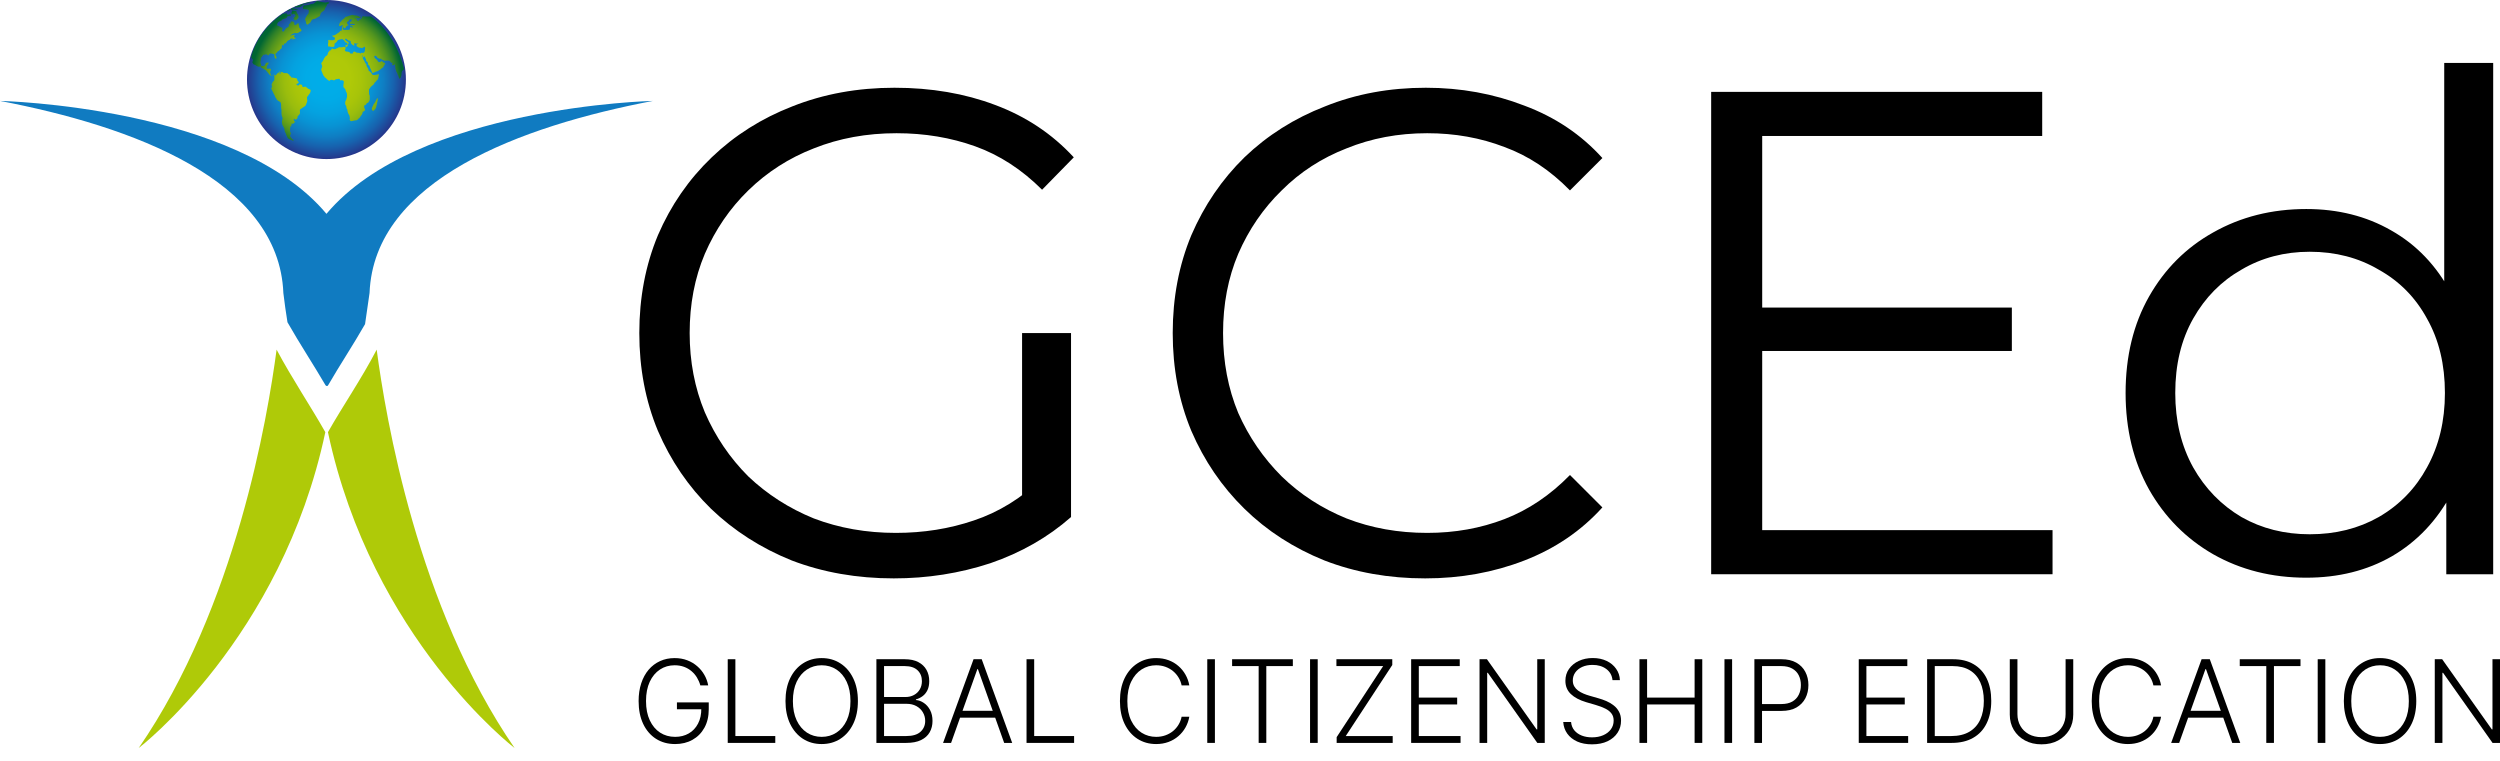 <svg width="184" height="56" viewBox="0 0 184 56" fill="none" xmlns="http://www.w3.org/2000/svg">
<g clip-path="url(#clip0_8147_20012)">
<path d="M24.027 11.707C27.257 11.707 29.875 9.086 29.875 5.854C29.875 2.621 27.257 0 24.027 0C20.797 0 18.179 2.621 18.179 5.854C18.179 9.086 20.797 11.707 24.027 11.707Z" fill="url(#paint0_radial_8147_20012)"/>
<path d="M27.724 7.289C27.696 7.317 27.668 7.427 27.641 7.455C27.613 7.483 27.668 7.455 27.586 7.565C27.503 7.648 27.503 7.676 27.475 7.731C27.448 7.786 27.448 7.814 27.42 7.842C27.392 7.869 27.392 7.897 27.392 7.924C27.392 7.952 27.365 7.924 27.365 8.007C27.365 8.09 27.42 8.145 27.42 8.145C27.42 8.145 27.53 8.173 27.558 8.09C27.586 8.007 27.613 8.09 27.668 7.924C27.724 7.731 27.724 7.759 27.724 7.704C27.751 7.676 27.751 7.648 27.751 7.565C27.779 7.51 27.779 7.51 27.779 7.455C27.779 7.4 27.806 7.4 27.806 7.317C27.779 7.262 27.834 7.124 27.724 7.289Z" fill="url(#paint1_radial_8147_20012)"/>
<path d="M21.627 1.022C21.654 1.022 21.737 1.104 21.737 1.104C21.737 1.132 21.737 1.132 21.737 1.187C21.737 1.215 21.544 1.325 21.627 1.408C21.709 1.491 21.709 1.491 21.709 1.491C21.709 1.491 21.82 1.491 21.848 1.436C21.903 1.381 21.848 1.463 21.903 1.381C21.958 1.325 21.93 1.353 21.958 1.325C21.985 1.27 21.985 1.243 21.958 1.16C21.93 1.104 21.93 1.049 21.903 1.022C21.875 0.994 21.875 1.022 21.848 0.939C21.82 0.856 21.82 0.828 21.792 0.801C21.765 0.801 21.765 0.801 21.709 0.801C21.682 0.801 21.709 0.801 21.627 0.801C21.572 0.773 21.572 0.773 21.572 0.773C21.572 0.773 21.516 0.746 21.516 0.773C21.516 0.828 21.461 0.884 21.461 0.884C21.461 0.884 21.434 1.077 21.489 1.077C21.516 1.077 21.572 0.994 21.627 1.022Z" fill="url(#paint2_radial_8147_20012)"/>
<path d="M22.703 0.745C22.703 0.745 22.758 0.773 22.731 0.828C22.703 0.884 22.731 0.966 22.703 0.994C22.675 1.022 22.62 1.104 22.593 1.132C22.565 1.16 22.455 1.381 22.455 1.408C22.455 1.463 22.483 1.519 22.51 1.574C22.538 1.629 22.51 1.684 22.538 1.739C22.593 1.767 22.593 1.877 22.703 1.767C22.813 1.657 22.841 1.684 22.869 1.601C22.896 1.519 23.007 1.408 23.034 1.408C23.062 1.408 23.227 1.381 23.282 1.325C23.365 1.27 23.503 1.215 23.531 1.187C23.558 1.16 23.558 1.16 23.558 1.16C23.558 1.16 23.558 1.077 23.586 1.022C23.613 0.966 23.641 0.911 23.669 0.911C23.696 0.911 23.807 0.773 23.807 0.801C23.834 0.801 23.862 0.773 23.889 0.718C23.917 0.663 23.917 0.635 23.945 0.58C23.972 0.525 24.055 0.442 24.055 0.387C24.055 0.331 24.055 0.331 24.055 0.331C24.055 0.331 24.358 0.193 24.165 0.166C23.945 0.138 24.193 0.221 23.779 0.166C23.365 0.11 23.365 0.028 23.31 0.083C23.255 0.11 23.089 0.276 23.062 0.276C23.034 0.276 22.813 0.304 22.758 0.331C22.703 0.359 22.786 0.359 22.565 0.387C22.345 0.414 22.372 0.359 22.345 0.414C22.317 0.442 22.234 0.663 22.345 0.663C22.538 0.69 22.675 0.69 22.703 0.745Z" fill="url(#paint3_radial_8147_20012)"/>
<path d="M27.321 1.214C27.321 1.268 27.294 1.214 27.294 1.214C27.294 1.214 27.24 1.214 27.105 1.214C26.971 1.214 27.078 1.214 27.078 1.214C27.078 1.214 26.998 1.214 26.971 1.214C26.944 1.214 26.863 1.214 26.836 1.214C26.809 1.214 26.728 1.186 26.701 1.186C26.674 1.186 26.674 1.214 26.674 1.214C26.647 1.241 26.674 1.268 26.647 1.296C26.647 1.296 26.62 1.323 26.567 1.377C26.513 1.432 26.54 1.405 26.513 1.432C26.486 1.459 26.459 1.432 26.432 1.432C26.432 1.432 26.378 1.432 26.405 1.459C26.432 1.487 26.432 1.514 26.432 1.514C26.432 1.514 26.405 1.514 26.324 1.514C26.243 1.514 26.297 1.487 26.297 1.459C26.297 1.432 26.297 1.432 26.297 1.432C26.297 1.432 26.27 1.405 26.243 1.405C26.216 1.377 26.189 1.377 26.163 1.35C26.136 1.35 26.163 1.323 26.163 1.323H26.189C26.216 1.323 26.27 1.35 26.297 1.35C26.324 1.35 26.432 1.35 26.486 1.323C26.54 1.323 26.54 1.296 26.567 1.268C26.594 1.241 26.513 1.241 26.486 1.241C26.459 1.241 26.459 1.241 26.378 1.186C26.297 1.132 26.324 1.186 26.297 1.159C26.27 1.159 26.163 1.132 26.163 1.132C26.136 1.132 26.136 1.132 26.082 1.132C26.028 1.132 26.055 1.132 26.001 1.105C25.947 1.077 25.785 1.132 25.785 1.132L25.624 1.186C25.624 1.186 25.57 1.214 25.462 1.241C25.355 1.241 25.435 1.241 25.381 1.296C25.355 1.35 25.22 1.432 25.193 1.459C25.166 1.487 25.112 1.568 25.112 1.568L25.004 1.678C25.004 1.678 25.004 1.678 24.977 1.787C24.95 1.896 24.95 1.841 24.95 1.868C24.95 1.896 24.977 1.896 25.004 1.923C25.031 1.923 25.085 1.896 25.139 1.868C25.193 1.841 25.166 1.841 25.193 1.841C25.22 1.841 25.247 1.95 25.274 2.005C25.301 2.059 25.328 2.059 25.355 2.087C25.381 2.114 25.381 2.087 25.408 2.059C25.435 2.032 25.408 2.059 25.435 2.032C25.462 2.005 25.462 1.978 25.489 1.95C25.516 1.923 25.489 1.95 25.516 1.923C25.543 1.896 25.543 1.896 25.624 1.868C25.705 1.814 25.624 1.868 25.597 1.787C25.57 1.732 25.57 1.759 25.543 1.732C25.516 1.705 25.543 1.705 25.543 1.705V1.623L25.57 1.596C25.57 1.596 25.57 1.596 25.597 1.596C25.624 1.596 25.651 1.568 25.651 1.541L25.678 1.514C25.678 1.514 25.705 1.487 25.705 1.459C25.705 1.432 25.732 1.432 25.732 1.432C25.732 1.432 25.839 1.405 25.893 1.432C25.947 1.459 25.893 1.459 25.893 1.487C25.893 1.514 25.866 1.514 25.866 1.541C25.866 1.541 25.839 1.596 25.759 1.623C25.678 1.678 25.759 1.623 25.759 1.705C25.759 1.787 25.785 1.759 25.785 1.759C25.785 1.759 25.947 1.759 26.001 1.759C26.055 1.759 26.055 1.759 26.082 1.759C26.109 1.759 26.109 1.787 26.109 1.814C26.109 1.841 26.082 1.814 26.055 1.841C26.028 1.869 26.028 1.841 25.974 1.841C25.92 1.841 25.92 1.841 25.893 1.841C25.866 1.841 25.732 1.841 25.732 1.841C25.732 1.841 25.785 1.896 25.839 1.896C25.893 1.896 25.893 1.923 25.893 1.923C25.893 1.923 25.92 1.95 25.947 1.978C25.974 2.005 25.947 2.005 25.947 2.032C25.947 2.087 25.947 2.032 25.866 2.005C25.785 1.978 25.839 2.005 25.839 1.978C25.812 1.978 25.785 1.978 25.785 1.978C25.759 1.978 25.759 2.059 25.759 2.059V2.087C25.759 2.114 25.759 2.114 25.732 2.169C25.705 2.196 25.678 2.196 25.624 2.196C25.57 2.196 25.543 2.196 25.543 2.196C25.543 2.196 25.543 2.196 25.516 2.196C25.489 2.196 25.462 2.196 25.435 2.196C25.408 2.196 25.381 2.196 25.355 2.196C25.328 2.196 25.355 2.196 25.328 2.196C25.301 2.196 25.301 2.196 25.274 2.196C25.247 2.196 25.273 2.196 25.247 2.141C25.22 2.087 25.22 2.087 25.22 2.087C25.22 2.059 25.247 2.032 25.247 2.005C25.247 1.978 25.247 2.005 25.247 1.95C25.247 1.896 25.193 1.95 25.193 1.95C25.193 1.95 25.166 2.032 25.166 2.059C25.166 2.059 25.166 2.087 25.166 2.169C25.166 2.25 25.166 2.196 25.166 2.223C25.166 2.25 25.139 2.223 25.139 2.25C25.139 2.25 25.139 2.25 25.112 2.25C25.085 2.25 25.085 2.25 25.031 2.278C24.977 2.305 25.031 2.305 25.031 2.305C25.031 2.305 25.004 2.332 24.977 2.36C24.95 2.387 24.95 2.387 24.896 2.414C24.843 2.441 24.843 2.469 24.789 2.496C24.762 2.523 24.681 2.551 24.654 2.578C24.6 2.605 24.627 2.578 24.573 2.605C24.519 2.632 24.546 2.605 24.492 2.605C24.439 2.605 24.465 2.605 24.465 2.632C24.465 2.632 24.465 2.66 24.492 2.687C24.492 2.714 24.519 2.687 24.6 2.742C24.681 2.796 24.654 2.796 24.654 2.823C24.654 2.823 24.654 2.851 24.627 2.905C24.627 2.96 24.6 2.933 24.573 2.933C24.546 2.96 24.546 2.96 24.519 2.96C24.492 2.96 24.519 2.96 24.492 2.96C24.492 2.96 24.412 2.96 24.384 2.96C24.358 2.96 24.358 2.96 24.358 2.96C24.358 2.96 24.331 2.96 24.304 2.96C24.277 2.96 24.25 2.96 24.25 2.933C24.25 2.933 24.25 2.933 24.223 2.933C24.196 2.933 24.169 2.96 24.169 2.96L24.142 3.014C24.142 3.042 24.142 3.042 24.169 3.069C24.169 3.096 24.169 3.124 24.169 3.124C24.169 3.124 24.142 3.178 24.142 3.205C24.142 3.233 24.142 3.26 24.142 3.26C24.142 3.26 24.142 3.26 24.142 3.287C24.142 3.315 24.142 3.369 24.169 3.424C24.169 3.451 24.223 3.424 24.223 3.424C24.223 3.424 24.223 3.424 24.25 3.424C24.277 3.424 24.304 3.424 24.358 3.451C24.384 3.451 24.384 3.451 24.412 3.451C24.439 3.451 24.439 3.451 24.439 3.451C24.439 3.451 24.492 3.451 24.546 3.451C24.6 3.451 24.627 3.315 24.627 3.315C24.6 3.315 24.627 3.233 24.627 3.205C24.654 3.178 24.681 3.178 24.735 3.124C24.789 3.069 24.762 3.124 24.789 3.069C24.816 3.014 24.816 3.014 24.843 2.987C24.869 2.96 24.843 2.987 24.87 2.96C24.896 2.933 24.896 2.933 24.923 2.933C24.95 2.933 24.95 2.933 25.004 2.905C25.058 2.878 25.031 2.905 25.085 2.905C25.112 2.905 25.112 2.905 25.139 2.878C25.166 2.851 25.193 2.878 25.193 2.878C25.193 2.878 25.247 2.933 25.274 2.933C25.301 2.96 25.301 2.96 25.328 2.987C25.381 3.014 25.381 3.096 25.381 3.096C25.408 3.124 25.435 3.124 25.462 3.124C25.489 3.151 25.516 3.151 25.543 3.178C25.597 3.205 25.57 3.233 25.57 3.233C25.57 3.26 25.57 3.26 25.57 3.287C25.57 3.315 25.516 3.315 25.489 3.315C25.462 3.315 25.435 3.342 25.408 3.369C25.381 3.396 25.435 3.396 25.462 3.424C25.489 3.451 25.516 3.451 25.516 3.451C25.516 3.451 25.543 3.451 25.57 3.396C25.597 3.342 25.597 3.315 25.624 3.26C25.651 3.205 25.624 3.233 25.651 3.205C25.651 3.178 25.678 3.178 25.651 3.151C25.651 3.124 25.651 3.151 25.651 3.124C25.651 3.096 25.651 3.096 25.651 3.096C25.651 3.096 25.57 3.069 25.543 3.042C25.516 3.042 25.516 3.014 25.462 2.987C25.408 2.933 25.462 2.96 25.435 2.96C25.435 2.933 25.381 2.878 25.381 2.878L25.435 2.851H25.462C25.489 2.851 25.489 2.851 25.516 2.878C25.543 2.905 25.543 2.905 25.543 2.905C25.543 2.905 25.57 2.933 25.597 2.933C25.624 2.933 25.651 2.987 25.651 2.987C25.651 2.987 25.651 2.987 25.678 2.987C25.705 2.987 25.732 2.987 25.759 3.014C25.785 3.042 25.785 3.014 25.812 3.042C25.839 3.042 25.812 3.096 25.812 3.124C25.812 3.151 25.812 3.178 25.893 3.26C25.974 3.342 25.92 3.26 25.974 3.315C26.028 3.342 26.028 3.369 26.082 3.342C26.136 3.315 26.055 3.287 26.055 3.26C26.055 3.233 26.055 3.205 26.082 3.205C26.109 3.178 26.109 3.178 26.136 3.178C26.163 3.151 26.136 3.178 26.189 3.205C26.243 3.233 26.216 3.205 26.27 3.205C26.297 3.205 26.297 3.205 26.351 3.205C26.405 3.205 26.378 3.233 26.351 3.233C26.324 3.233 26.297 3.233 26.27 3.26C26.243 3.287 26.243 3.287 26.243 3.342C26.216 3.369 26.243 3.369 26.297 3.424C26.351 3.506 26.297 3.424 26.378 3.478C26.459 3.533 26.432 3.506 26.459 3.506C26.486 3.506 26.486 3.506 26.513 3.506C26.54 3.506 26.513 3.506 26.62 3.533C26.701 3.56 26.647 3.533 26.701 3.506C26.728 3.478 26.755 3.478 26.782 3.478C26.809 3.451 26.836 3.396 26.863 3.478C26.89 3.56 26.863 3.56 26.863 3.642C26.863 3.724 26.863 3.669 26.863 3.696C26.863 3.724 26.836 3.724 26.836 3.778C26.836 3.833 26.836 3.833 26.809 3.833C26.809 3.833 26.782 3.887 26.755 3.887H26.701C26.701 3.887 26.701 3.887 26.62 3.887C26.54 3.887 26.594 3.887 26.567 3.915C26.54 3.942 26.513 3.915 26.486 3.915C26.459 3.887 26.405 3.887 26.405 3.887C26.405 3.887 26.378 3.887 26.324 3.887C26.27 3.887 26.243 3.86 26.216 3.86C26.189 3.833 26.136 3.806 26.109 3.806C26.082 3.806 26.082 3.778 26.082 3.778C26.082 3.778 26.028 3.806 26.001 3.833C25.974 3.86 25.974 3.887 25.974 3.887C25.974 3.915 25.974 3.942 25.947 3.942C25.92 3.942 25.92 3.942 25.893 3.942C25.866 3.942 25.785 3.942 25.785 3.942C25.785 3.942 25.759 3.915 25.732 3.86C25.732 3.806 25.651 3.833 25.597 3.806C25.543 3.778 25.489 3.806 25.489 3.806C25.489 3.806 25.435 3.778 25.408 3.751C25.381 3.724 25.381 3.696 25.381 3.696C25.381 3.696 25.381 3.669 25.408 3.642C25.435 3.587 25.408 3.587 25.435 3.56C25.435 3.533 25.435 3.533 25.435 3.506C25.435 3.478 25.408 3.451 25.408 3.451C25.381 3.451 25.355 3.451 25.301 3.451C25.247 3.451 25.247 3.451 25.193 3.478C25.166 3.478 25.139 3.478 25.085 3.478C25.031 3.478 24.977 3.478 24.95 3.478C24.923 3.478 24.923 3.478 24.896 3.506C24.869 3.506 24.843 3.56 24.789 3.56C24.735 3.56 24.735 3.615 24.654 3.615C24.573 3.642 24.519 3.587 24.492 3.587C24.465 3.587 24.465 3.56 24.439 3.56C24.412 3.56 24.412 3.615 24.412 3.615C24.412 3.615 24.384 3.642 24.358 3.669C24.331 3.696 24.358 3.696 24.331 3.696C24.331 3.724 24.331 3.696 24.25 3.724C24.196 3.751 24.25 3.751 24.223 3.778C24.196 3.806 24.196 3.806 24.169 3.833C24.142 3.86 24.142 3.915 24.115 3.997C24.088 4.078 24.088 4.051 24.061 4.078C24.034 4.106 24.007 4.133 23.98 4.133C23.954 4.133 23.927 4.215 23.873 4.269C23.819 4.324 23.846 4.351 23.819 4.379C23.792 4.406 23.765 4.515 23.684 4.597C23.603 4.679 23.657 4.651 23.657 4.679C23.657 4.733 23.657 4.733 23.684 4.761C23.684 4.788 23.711 4.842 23.711 4.897C23.711 4.979 23.711 4.924 23.684 4.979C23.684 5.033 23.657 5.033 23.657 5.061C23.657 5.088 23.63 5.17 23.657 5.197C23.684 5.224 23.657 5.252 23.684 5.252C23.684 5.279 23.684 5.279 23.711 5.333C23.738 5.388 23.738 5.415 23.738 5.415C23.738 5.415 23.765 5.47 23.792 5.524C23.819 5.579 23.819 5.579 23.873 5.634C23.9 5.688 23.9 5.688 23.9 5.688C23.9 5.688 23.954 5.715 24.007 5.77C24.061 5.825 24.061 5.825 24.088 5.852C24.115 5.879 24.115 5.879 24.196 5.934C24.277 5.988 24.25 5.934 24.277 5.906C24.304 5.906 24.304 5.906 24.358 5.879C24.412 5.852 24.384 5.879 24.439 5.879C24.492 5.879 24.492 5.879 24.519 5.906C24.546 5.906 24.546 5.906 24.6 5.906C24.654 5.906 24.654 5.879 24.681 5.852C24.708 5.852 24.735 5.825 24.762 5.825C24.762 5.825 24.789 5.825 24.816 5.825C24.816 5.825 24.896 5.797 24.95 5.797C25.004 5.797 25.031 5.879 25.031 5.906C25.058 5.934 25.058 5.906 25.112 5.906C25.166 5.906 25.139 5.906 25.166 5.906C25.193 5.906 25.193 5.906 25.247 5.934C25.301 5.961 25.301 5.988 25.301 5.988C25.301 6.016 25.301 6.043 25.301 6.07C25.301 6.097 25.274 6.207 25.274 6.261C25.274 6.316 25.274 6.343 25.274 6.398C25.274 6.425 25.301 6.452 25.328 6.452C25.355 6.452 25.328 6.479 25.355 6.507C25.381 6.534 25.355 6.507 25.408 6.561C25.435 6.616 25.435 6.67 25.462 6.725C25.489 6.78 25.489 6.78 25.516 6.834C25.543 6.889 25.543 6.998 25.543 6.998C25.543 7.025 25.543 7.025 25.543 7.08C25.543 7.107 25.543 7.161 25.516 7.216C25.516 7.271 25.489 7.271 25.489 7.325C25.462 7.38 25.408 7.462 25.408 7.516C25.408 7.543 25.408 7.571 25.408 7.653C25.408 7.734 25.408 7.653 25.408 7.68C25.408 7.707 25.435 7.734 25.462 7.762C25.489 7.789 25.489 7.816 25.489 7.871C25.489 7.898 25.516 7.925 25.516 7.98C25.516 8.035 25.543 8.035 25.57 8.062C25.57 8.089 25.57 8.116 25.57 8.144C25.57 8.171 25.597 8.28 25.624 8.335C25.651 8.389 25.678 8.444 25.678 8.444C25.705 8.444 25.705 8.471 25.732 8.58C25.759 8.662 25.759 8.771 25.732 8.799C25.705 8.826 25.759 8.853 25.812 8.908C25.839 8.962 25.839 8.908 25.893 8.908C25.947 8.908 25.893 8.908 26.028 8.88C26.136 8.853 26.216 8.853 26.243 8.853C26.27 8.853 26.297 8.826 26.324 8.799C26.351 8.771 26.432 8.689 26.459 8.662C26.486 8.662 26.486 8.662 26.54 8.553C26.594 8.444 26.567 8.498 26.594 8.498C26.62 8.471 26.62 8.471 26.62 8.444C26.647 8.417 26.647 8.389 26.674 8.335C26.701 8.28 26.674 8.253 26.701 8.226C26.728 8.198 26.701 8.226 26.728 8.226C26.728 8.226 26.755 8.226 26.755 8.198C26.782 8.198 26.782 8.198 26.782 8.171C26.809 8.171 26.809 8.171 26.836 8.144C26.863 8.116 26.863 8.116 26.863 8.116C26.89 8.089 26.836 8.007 26.836 7.98C26.836 7.98 26.809 7.925 26.809 7.898C26.809 7.898 26.782 7.871 26.809 7.789C26.836 7.707 26.836 7.762 26.89 7.734C26.944 7.707 26.971 7.653 26.998 7.598C27.024 7.543 26.998 7.598 27.078 7.571C27.132 7.543 27.105 7.543 27.105 7.543C27.105 7.543 27.132 7.489 27.159 7.462C27.186 7.434 27.159 7.462 27.186 7.434C27.186 7.407 27.186 7.38 27.213 7.352C27.213 7.325 27.213 7.216 27.213 7.216C27.213 7.216 27.213 7.161 27.213 7.134V7.107C27.213 7.107 27.213 7.08 27.213 7.052C27.213 7.025 27.213 7.025 27.186 6.998C27.159 6.971 27.159 6.807 27.159 6.752C27.159 6.67 27.159 6.725 27.159 6.698C27.159 6.698 27.159 6.616 27.159 6.589C27.159 6.561 27.267 6.452 27.267 6.425C27.267 6.398 27.321 6.37 27.348 6.343C27.375 6.316 27.375 6.316 27.375 6.316C27.375 6.316 27.402 6.288 27.483 6.234C27.536 6.179 27.563 6.07 27.644 6.016C27.725 5.961 27.671 5.988 27.698 5.961C27.698 5.934 27.725 5.934 27.779 5.879C27.833 5.825 27.806 5.825 27.833 5.77C27.86 5.715 27.86 5.688 27.86 5.661C27.86 5.634 27.86 5.579 27.887 5.524C27.887 5.47 27.86 5.443 27.86 5.443C27.86 5.443 27.833 5.443 27.806 5.47L27.779 5.497H27.698C27.698 5.497 27.563 5.524 27.536 5.524C27.509 5.524 27.402 5.497 27.375 5.47C27.375 5.443 27.348 5.415 27.348 5.388C27.321 5.361 27.321 5.361 27.294 5.333C27.267 5.306 27.267 5.306 27.24 5.279C27.213 5.252 27.186 5.252 27.132 5.197C27.105 5.143 27.105 5.061 27.105 5.061C27.105 5.061 27.024 4.952 26.998 4.897C26.971 4.842 26.971 4.788 26.971 4.761C26.971 4.733 26.944 4.733 26.917 4.679C26.89 4.624 26.89 4.624 26.863 4.597C26.836 4.542 26.809 4.46 26.809 4.46C26.809 4.46 26.728 4.379 26.728 4.351C26.701 4.351 26.701 4.215 26.701 4.188C26.701 4.188 26.647 4.106 26.674 4.078C26.701 4.051 26.728 4.16 26.728 4.188C26.728 4.215 26.755 4.215 26.782 4.215C26.809 4.215 26.809 4.188 26.809 4.16C26.809 4.133 26.836 4.133 26.836 4.133C26.836 4.133 26.836 4.16 26.863 4.188C26.863 4.215 26.863 4.215 26.863 4.215C26.863 4.242 26.89 4.242 26.89 4.269C26.917 4.297 26.917 4.297 26.917 4.324C26.944 4.351 26.944 4.406 26.944 4.46C26.944 4.488 27.024 4.542 27.052 4.57C27.078 4.624 27.078 4.624 27.078 4.624C27.078 4.624 27.078 4.651 27.078 4.706C27.078 4.761 27.105 4.761 27.132 4.788C27.159 4.815 27.186 4.815 27.186 4.842C27.186 4.842 27.24 5.006 27.267 5.061C27.294 5.088 27.294 5.088 27.294 5.088C27.294 5.088 27.294 5.115 27.321 5.17C27.348 5.224 27.321 5.17 27.375 5.306C27.429 5.443 27.402 5.361 27.402 5.361C27.429 5.388 27.429 5.361 27.456 5.361C27.483 5.361 27.509 5.333 27.536 5.333C27.563 5.333 27.59 5.306 27.644 5.279C27.698 5.252 27.779 5.252 27.833 5.224C27.887 5.17 27.913 5.143 27.94 5.143C27.967 5.143 27.967 5.143 27.994 5.115C28.021 5.088 28.021 5.088 28.048 5.061C28.075 5.033 28.075 5.033 28.129 5.006C28.183 4.979 28.156 4.979 28.21 4.924C28.237 4.897 28.264 4.815 28.291 4.788C28.318 4.761 28.318 4.733 28.345 4.679C28.371 4.624 28.345 4.651 28.345 4.651C28.345 4.624 28.318 4.624 28.291 4.624C28.264 4.624 28.183 4.57 28.156 4.542C28.129 4.515 28.129 4.542 28.102 4.488C28.048 4.433 28.075 4.488 28.075 4.515C28.075 4.515 28.048 4.515 28.021 4.542C27.994 4.57 27.887 4.57 27.86 4.57C27.833 4.57 27.833 4.542 27.833 4.542C27.833 4.542 27.833 4.515 27.833 4.488C27.833 4.46 27.806 4.46 27.779 4.46C27.752 4.46 27.752 4.46 27.752 4.433C27.752 4.433 27.752 4.406 27.725 4.379C27.698 4.351 27.698 4.351 27.644 4.324C27.617 4.297 27.617 4.297 27.59 4.269C27.59 4.242 27.536 4.188 27.536 4.16C27.536 4.133 27.563 4.133 27.563 4.133C27.563 4.133 27.59 4.106 27.617 4.106C27.644 4.078 27.644 4.106 27.644 4.106C27.644 4.106 27.671 4.106 27.725 4.16C27.779 4.215 27.752 4.215 27.779 4.242C27.806 4.297 27.806 4.269 27.833 4.269C27.86 4.297 27.913 4.324 27.94 4.324C27.967 4.324 28.075 4.324 28.075 4.324V4.379C28.075 4.379 28.183 4.406 28.21 4.433C28.237 4.433 28.237 4.433 28.264 4.46C28.291 4.488 28.425 4.46 28.425 4.46C28.425 4.46 28.506 4.46 28.533 4.46C28.587 4.46 28.587 4.46 28.614 4.46C28.641 4.46 28.668 4.46 28.668 4.488C28.695 4.488 28.722 4.515 28.748 4.57C28.776 4.624 28.829 4.624 28.856 4.624C28.883 4.624 28.883 4.624 28.91 4.651C28.937 4.679 28.91 4.651 28.883 4.679C28.883 4.679 28.883 4.679 28.856 4.706C28.829 4.733 28.856 4.733 28.856 4.733C28.856 4.733 28.883 4.761 28.883 4.788C28.91 4.815 28.964 4.788 28.991 4.788C28.991 4.788 28.991 4.761 29.018 4.761C29.045 4.761 29.045 4.733 29.072 4.733C29.099 4.733 29.072 4.788 29.072 4.815C29.072 4.842 29.099 4.87 29.099 4.924C29.099 5.006 29.099 5.006 29.099 5.033C29.099 5.061 29.126 5.088 29.126 5.115C29.126 5.143 29.153 5.143 29.153 5.197C29.153 5.252 29.207 5.333 29.207 5.333L29.234 5.388C29.234 5.388 29.26 5.443 29.287 5.524C29.341 5.606 29.314 5.552 29.314 5.579C29.314 5.579 29.314 5.579 29.341 5.661C29.368 5.743 29.368 5.715 29.368 5.743C29.368 5.77 29.395 5.77 29.422 5.797C29.449 5.797 29.422 5.797 29.449 5.743C29.476 5.715 29.476 5.715 29.503 5.688C29.503 5.661 29.53 5.634 29.53 5.579C29.53 5.552 29.557 5.524 29.557 5.443C29.53 5.333 29.557 5.388 29.557 5.361C29.557 5.333 29.584 5.306 29.584 5.252C29.584 5.224 29.584 5.197 29.638 5.197C29.692 5.17 29.692 5.143 29.718 5.115C29.718 5.115 29.718 5.115 29.745 5.088C29.314 3.396 28.479 2.087 27.321 1.214Z" fill="url(#paint4_radial_8147_20012)"/>
<path d="M20.882 0.994C20.882 1.022 20.827 1.022 20.799 1.022C19.696 1.767 18.841 2.871 18.482 4.197C18.482 4.224 18.51 4.224 18.51 4.252C18.537 4.335 18.537 4.28 18.593 4.362C18.648 4.445 18.593 4.528 18.565 4.556C18.537 4.583 18.648 4.694 18.648 4.721C18.648 4.749 18.786 4.777 18.786 4.777C18.786 4.777 18.841 4.832 18.896 4.859C18.951 4.887 19.034 4.915 19.061 4.915C19.089 4.915 19.144 4.887 19.172 4.887C19.199 4.887 19.199 4.915 19.199 4.942C19.199 4.97 19.255 4.998 19.365 5.053C19.475 5.108 19.42 5.108 19.448 5.108C19.475 5.108 19.503 5.108 19.53 5.136C19.558 5.163 19.558 5.163 19.585 5.191C19.613 5.218 19.696 5.329 19.723 5.356C19.751 5.384 19.806 5.467 19.834 5.495C19.861 5.522 19.889 5.577 19.999 5.577C20.11 5.577 20.055 5.577 20.11 5.522C20.165 5.495 20.137 5.522 20.165 5.522C20.192 5.55 20.192 5.55 20.192 5.577C20.192 5.605 20.192 5.605 20.192 5.66C20.192 5.715 20.192 5.715 20.192 5.826C20.192 5.909 20.192 5.909 20.165 5.936C20.137 5.964 20.137 5.964 20.11 5.992C20.082 6.019 20.082 6.019 20.082 6.019C20.082 6.019 20.055 6.047 20.027 6.13C19.972 6.212 19.999 6.185 19.999 6.24C19.972 6.295 19.999 6.295 19.999 6.295C19.999 6.323 20.027 6.378 20.027 6.406C20.027 6.433 19.999 6.433 19.972 6.461C19.944 6.489 19.972 6.544 19.999 6.599C20.027 6.654 20.055 6.709 20.082 6.765C20.11 6.82 20.082 6.765 20.11 6.82C20.137 6.903 20.165 6.93 20.192 6.986C20.22 7.041 20.248 7.068 20.248 7.124C20.275 7.179 20.33 7.262 20.386 7.344C20.441 7.427 20.606 7.483 20.634 7.51C20.661 7.538 20.689 7.648 20.689 7.703C20.689 7.731 20.689 7.814 20.689 7.841C20.689 7.897 20.689 8.007 20.717 8.09C20.717 8.173 20.717 8.311 20.717 8.366C20.717 8.449 20.744 8.477 20.744 8.532C20.744 8.587 20.799 8.642 20.799 8.697C20.799 8.753 20.744 8.918 20.744 8.974C20.744 9.029 20.772 9.084 20.772 9.139C20.772 9.194 20.772 9.167 20.799 9.222C20.827 9.277 20.827 9.277 20.855 9.332C20.882 9.388 20.882 9.36 20.91 9.415C20.937 9.471 20.937 9.609 20.965 9.691C20.992 9.802 20.992 9.747 21.02 9.774C21.02 9.802 21.048 9.885 21.048 9.885C21.048 9.885 21.103 9.995 21.13 10.078C21.186 10.161 21.213 10.216 21.241 10.216C21.268 10.216 21.461 10.326 21.544 10.354C21.627 10.354 21.627 10.299 21.627 10.299C21.627 10.299 21.544 10.271 21.517 10.244C21.489 10.216 21.461 10.216 21.461 10.188C21.461 10.188 21.434 10.133 21.406 10.106C21.379 10.078 21.351 10.023 21.351 9.995C21.351 9.968 21.351 9.968 21.379 9.912C21.406 9.857 21.406 9.802 21.406 9.774C21.406 9.747 21.406 9.774 21.379 9.747C21.351 9.719 21.351 9.719 21.351 9.691C21.351 9.664 21.351 9.553 21.351 9.526C21.351 9.498 21.351 9.498 21.351 9.471C21.351 9.415 21.379 9.305 21.379 9.305C21.379 9.305 21.406 9.305 21.434 9.277C21.434 9.25 21.461 9.194 21.461 9.112C21.461 9.029 21.489 9.112 21.489 9.112C21.489 9.112 21.544 9.112 21.599 9.084C21.655 9.084 21.627 9.056 21.71 8.974C21.793 8.891 21.682 8.946 21.682 8.946C21.655 8.946 21.599 8.808 21.627 8.753C21.655 8.697 21.71 8.835 21.737 8.808C21.765 8.78 21.793 8.808 21.848 8.753C21.903 8.725 21.903 8.587 21.903 8.559C21.93 8.532 21.93 8.532 21.986 8.477C22.041 8.421 22.041 8.421 22.068 8.366C22.096 8.311 22.068 8.173 22.068 8.118C22.068 8.062 22.096 8.035 22.123 8.035C22.151 8.007 22.179 7.98 22.206 7.98C22.234 7.952 22.261 7.924 22.317 7.897C22.372 7.841 22.455 7.814 22.455 7.814C22.455 7.814 22.537 7.703 22.537 7.676C22.537 7.648 22.565 7.593 22.593 7.51C22.62 7.4 22.62 7.427 22.62 7.427C22.62 7.4 22.593 7.262 22.593 7.179C22.593 7.096 22.593 7.151 22.62 7.124C22.648 7.096 22.703 6.986 22.758 6.93C22.813 6.875 22.786 6.875 22.813 6.847C22.841 6.82 22.841 6.792 22.841 6.765C22.841 6.737 22.868 6.737 22.868 6.682C22.868 6.654 22.841 6.599 22.841 6.599L22.703 6.544C22.648 6.516 22.648 6.489 22.565 6.433C22.482 6.378 22.482 6.378 22.482 6.378H22.455C22.455 6.378 22.344 6.406 22.317 6.406C22.289 6.406 22.289 6.406 22.261 6.378C22.261 6.378 22.234 6.295 22.234 6.268C22.234 6.24 22.123 6.212 22.096 6.212C22.068 6.212 22.096 6.212 22.068 6.212C22.041 6.212 22.041 6.24 22.013 6.24C21.986 6.268 22.013 6.268 21.958 6.295C21.903 6.323 21.903 6.295 21.903 6.268C21.875 6.268 21.875 6.268 21.875 6.268C21.848 6.268 21.848 6.268 21.82 6.212C21.793 6.157 21.875 6.157 21.903 6.157C21.93 6.13 21.958 6.102 21.986 6.074C22.013 6.019 21.986 6.047 21.986 6.047C21.986 6.047 21.958 6.019 21.903 5.936C21.848 5.881 21.875 5.853 21.875 5.826C21.875 5.798 21.848 5.771 21.82 5.771C21.793 5.743 21.737 5.771 21.71 5.743C21.71 5.715 21.71 5.743 21.682 5.743C21.655 5.743 21.599 5.715 21.572 5.715C21.544 5.715 21.572 5.715 21.517 5.715C21.461 5.715 21.461 5.715 21.434 5.688C21.406 5.66 21.406 5.633 21.379 5.605C21.351 5.577 21.296 5.55 21.296 5.55C21.296 5.55 21.296 5.522 21.296 5.495C21.296 5.467 21.241 5.467 21.241 5.467C21.213 5.467 21.186 5.439 21.186 5.412C21.186 5.384 21.075 5.384 21.075 5.384C21.075 5.384 21.048 5.384 21.02 5.384C20.992 5.384 20.882 5.384 20.855 5.356C20.827 5.329 20.772 5.301 20.772 5.301C20.772 5.301 20.689 5.301 20.661 5.329C20.634 5.329 20.634 5.356 20.634 5.384C20.634 5.412 20.634 5.412 20.634 5.439C20.634 5.467 20.606 5.439 20.606 5.439C20.579 5.439 20.579 5.439 20.579 5.412C20.579 5.384 20.579 5.356 20.579 5.329C20.579 5.301 20.634 5.274 20.634 5.246C20.661 5.218 20.606 5.246 20.606 5.246C20.606 5.246 20.579 5.274 20.551 5.301C20.496 5.329 20.523 5.329 20.496 5.356C20.441 5.384 20.441 5.384 20.413 5.412C20.386 5.412 20.386 5.439 20.358 5.467C20.358 5.467 20.303 5.55 20.275 5.55C20.248 5.577 20.248 5.55 20.248 5.55L20.22 5.522L20.192 5.495C20.192 5.495 20.192 5.495 20.165 5.495C20.137 5.495 20.082 5.522 20.055 5.55C20.027 5.55 20.027 5.577 20.027 5.577C20.027 5.577 19.944 5.577 19.917 5.467C19.889 5.356 19.889 5.329 19.889 5.329C19.889 5.301 19.889 5.301 19.889 5.274C19.889 5.246 19.917 5.218 19.917 5.218C19.917 5.191 19.917 5.191 19.944 5.163C19.944 5.136 19.944 5.136 19.917 5.08C19.889 5.025 19.861 5.08 19.861 5.053C19.834 5.053 19.834 5.053 19.806 5.053C19.779 5.053 19.751 5.053 19.696 5.053C19.641 5.053 19.613 5.053 19.613 5.025C19.613 4.97 19.641 4.942 19.641 4.942C19.641 4.942 19.641 4.887 19.641 4.859C19.641 4.832 19.668 4.804 19.668 4.804C19.668 4.804 19.696 4.777 19.723 4.749C19.751 4.749 19.751 4.694 19.751 4.666C19.779 4.639 19.806 4.611 19.806 4.611C19.806 4.611 19.779 4.611 19.696 4.611C19.613 4.611 19.641 4.611 19.613 4.611C19.585 4.611 19.585 4.639 19.558 4.666C19.53 4.694 19.558 4.694 19.53 4.721C19.53 4.749 19.475 4.832 19.448 4.832C19.448 4.832 19.42 4.859 19.393 4.859C19.365 4.859 19.337 4.859 19.337 4.859C19.337 4.859 19.282 4.859 19.227 4.859C19.172 4.859 19.199 4.859 19.227 4.804C19.227 4.749 19.172 4.666 19.172 4.639C19.172 4.611 19.172 4.611 19.172 4.611V4.501C19.172 4.501 19.172 4.473 19.199 4.445C19.199 4.418 19.199 4.418 19.199 4.362C19.199 4.307 19.199 4.307 19.199 4.28C19.199 4.252 19.255 4.224 19.282 4.169C19.31 4.114 19.337 4.086 19.365 4.059C19.393 4.004 19.42 4.031 19.475 4.031C19.503 4.031 19.475 4.004 19.585 4.004C19.696 4.004 19.613 4.004 19.641 4.004C19.641 4.004 19.668 4.031 19.696 4.059C19.723 4.086 19.723 4.059 19.806 4.059C19.889 4.059 19.806 4.059 19.806 4.004C19.806 3.976 19.806 3.976 19.806 3.976C19.834 3.976 19.834 3.976 19.889 3.948C19.944 3.921 19.999 3.948 19.999 3.948C20.027 3.948 20.11 3.976 20.137 3.976C20.192 3.976 20.165 4.004 20.192 4.059C20.22 4.114 20.192 4.114 20.192 4.114C20.192 4.142 20.192 4.224 20.248 4.28C20.303 4.335 20.303 4.362 20.33 4.307C20.386 4.252 20.33 4.142 20.275 4.031C20.248 3.921 20.303 3.948 20.358 3.893C20.413 3.81 20.413 3.783 20.496 3.755C20.579 3.7 20.606 3.672 20.606 3.645C20.606 3.645 20.661 3.617 20.689 3.589C20.717 3.562 20.744 3.534 20.744 3.451C20.744 3.369 20.717 3.424 20.744 3.368C20.772 3.313 20.772 3.286 20.799 3.286C20.827 3.286 20.799 3.424 20.855 3.341C20.91 3.286 20.882 3.286 20.91 3.23C20.965 3.175 20.965 3.203 20.992 3.203C21.02 3.203 21.075 3.12 21.103 3.092C21.13 3.065 21.13 3.037 21.158 3.01C21.186 2.982 21.268 2.954 21.323 2.927C21.379 2.899 21.379 2.844 21.406 2.844C21.434 2.844 21.489 2.844 21.572 2.816C21.655 2.816 21.572 2.844 21.544 2.844C21.517 2.872 21.517 2.927 21.517 2.927C21.544 2.927 21.544 2.899 21.572 2.899C21.599 2.872 21.627 2.872 21.682 2.844C21.737 2.844 21.71 2.816 21.765 2.816C21.82 2.816 21.765 2.789 21.737 2.789C21.71 2.789 21.682 2.761 21.655 2.733C21.627 2.706 21.599 2.678 21.627 2.678C21.655 2.651 21.71 2.595 21.71 2.568C21.737 2.54 21.737 2.54 21.655 2.568C21.572 2.568 21.627 2.568 21.572 2.568C21.544 2.568 21.489 2.595 21.461 2.595C21.461 2.595 21.406 2.623 21.351 2.651C21.323 2.678 21.296 2.678 21.296 2.678C21.296 2.678 21.351 2.651 21.406 2.595C21.461 2.54 21.434 2.54 21.489 2.513C21.544 2.485 21.517 2.485 21.627 2.457C21.737 2.402 21.682 2.43 21.71 2.43C21.765 2.43 21.848 2.457 21.903 2.43C21.958 2.43 21.93 2.43 21.958 2.402C21.986 2.402 21.986 2.374 22.041 2.347C22.096 2.319 22.096 2.319 22.123 2.319C22.151 2.319 22.151 2.292 22.179 2.264C22.206 2.236 22.179 2.236 22.179 2.209C22.179 2.209 22.151 2.181 22.151 2.154C22.151 2.126 22.068 2.071 22.041 2.043C22.013 2.016 22.013 1.933 22.013 1.905C22.013 1.905 21.986 1.877 21.986 1.85C21.986 1.822 21.986 1.767 21.986 1.739C21.986 1.712 21.93 1.712 21.93 1.712C21.93 1.712 21.875 1.739 21.82 1.795C21.793 1.822 21.793 1.822 21.765 1.85C21.737 1.85 21.71 1.822 21.682 1.822C21.655 1.822 21.655 1.795 21.655 1.767C21.655 1.767 21.655 1.657 21.655 1.629C21.655 1.601 21.627 1.601 21.572 1.601C21.517 1.574 21.544 1.574 21.517 1.574C21.489 1.574 21.434 1.574 21.434 1.574C21.406 1.574 21.434 1.601 21.406 1.601C21.406 1.629 21.379 1.657 21.379 1.684C21.379 1.712 21.379 1.684 21.296 1.767C21.241 1.85 21.241 1.795 21.241 1.822C21.241 1.85 21.268 1.877 21.268 1.905C21.268 1.933 21.213 1.988 21.158 2.016C21.103 2.071 21.103 2.043 21.075 2.043C21.048 2.043 21.048 2.098 21.02 2.126C21.02 2.154 20.992 2.154 20.992 2.154C20.992 2.181 20.965 2.209 20.937 2.236C20.91 2.292 20.91 2.292 20.882 2.319C20.855 2.319 20.855 2.319 20.827 2.319C20.799 2.319 20.799 2.292 20.772 2.292C20.744 2.292 20.772 2.181 20.772 2.154C20.772 2.126 20.772 2.126 20.799 2.071C20.799 2.016 20.772 2.043 20.744 2.043C20.717 2.043 20.634 1.988 20.606 1.96C20.579 1.96 20.579 1.933 20.551 1.933C20.551 1.933 20.496 1.905 20.441 1.877C20.386 1.877 20.386 1.85 20.386 1.85C20.386 1.85 20.413 1.822 20.413 1.767C20.441 1.712 20.413 1.712 20.413 1.712C20.413 1.712 20.413 1.684 20.441 1.684C20.441 1.684 20.496 1.629 20.523 1.601C20.551 1.574 20.579 1.574 20.661 1.546C20.744 1.519 20.744 1.463 20.772 1.436C20.799 1.436 20.799 1.436 20.855 1.408C20.91 1.381 20.91 1.381 20.937 1.381C20.965 1.381 21.048 1.353 21.103 1.298C21.158 1.27 21.13 1.27 21.13 1.242L21.186 1.187C21.213 1.187 21.213 1.187 21.241 1.187C21.268 1.187 21.268 1.187 21.296 1.187C21.323 1.187 21.379 1.187 21.379 1.187C21.406 1.187 21.406 1.104 21.406 1.104C21.406 1.077 21.379 1.049 21.379 1.049C21.351 1.049 21.379 1.049 21.323 1.049C21.268 1.049 21.296 1.077 21.268 1.077C21.241 1.077 21.241 1.077 21.186 1.077C21.13 1.077 21.158 1.077 21.13 1.077C21.103 1.077 21.103 1.049 21.103 1.049C21.075 1.022 21.103 1.022 21.103 0.939C21.048 0.966 20.992 0.994 20.965 1.022C20.882 0.966 20.882 0.966 20.882 0.994Z" fill="url(#paint5_radial_8147_20012)"/>
<path d="M22.096 0.359C22.096 0.359 22.013 0.387 21.93 0.414C21.875 0.442 21.82 0.469 21.765 0.469C21.765 0.469 21.737 0.497 21.71 0.497C21.599 0.58 21.71 0.552 21.737 0.552C21.903 0.552 21.958 0.525 22.041 0.525C22.096 0.525 22.096 0.525 22.261 0.387C22.427 0.276 22.317 0.331 22.372 0.304C22.427 0.276 22.399 0.276 22.62 0.248C22.841 0.193 22.675 0.221 22.785 0.193C22.841 0.166 22.841 0.138 22.841 0.138C22.62 0.193 22.372 0.248 22.151 0.331C22.096 0.387 22.096 0.359 22.096 0.359Z" fill="url(#paint6_radial_8147_20012)"/>
<path d="M21.434 0.635C21.434 0.635 21.407 0.663 21.462 0.718C21.517 0.773 21.462 0.69 21.627 0.718C21.793 0.746 21.82 0.745 21.848 0.745C21.875 0.718 22.013 0.718 21.875 0.69C21.71 0.663 21.738 0.635 21.682 0.635C21.627 0.635 21.572 0.607 21.572 0.58C21.517 0.58 21.489 0.607 21.434 0.635Z" fill="url(#paint7_radial_8147_20012)"/>
<path d="M21.13 0.801C21.13 0.801 21.13 0.828 21.186 0.828C21.241 0.828 21.213 0.828 21.241 0.828C21.268 0.801 21.268 0.801 21.296 0.773C21.351 0.745 21.351 0.773 21.351 0.718C21.351 0.69 21.351 0.69 21.351 0.663C21.296 0.718 21.213 0.745 21.13 0.801Z" fill="url(#paint8_radial_8147_20012)"/>
<path d="M20.358 25.733C19.696 30.703 17.379 44.647 10.207 55.056C10.207 55.056 20.717 47.022 23.944 31.808C22.868 29.903 21.489 27.86 20.358 25.733Z" fill="#AFCA08"/>
<path d="M27.724 25.733C28.386 30.703 30.703 44.647 37.875 55.056C37.875 55.056 27.365 47.022 24.137 31.808C25.213 29.903 26.62 27.86 27.724 25.733Z" fill="#AFCA08"/>
<path d="M24.165 28.329C24.993 26.893 25.986 25.402 26.868 23.856C26.979 23.11 27.089 22.337 27.199 21.564C27.53 13.226 38.371 9.277 48.054 7.427C48.054 7.427 30.675 7.814 24.027 15.738C17.407 7.814 0 7.427 0 7.427C9.683 9.277 20.524 13.226 20.855 21.564C20.938 22.31 21.048 23 21.158 23.718C22.069 25.319 23.089 26.866 23.944 28.329C23.972 28.384 24.027 28.412 24.055 28.412C24.11 28.412 24.137 28.384 24.165 28.329Z" fill="#107BC1"/>
<path d="M169.743 42.518C167.205 42.518 164.921 41.943 162.891 40.793C160.894 39.644 159.321 38.055 158.17 36.026C157.02 33.963 156.444 31.597 156.444 28.925C156.444 26.221 157.02 23.854 158.17 21.825C159.321 19.797 160.894 18.224 162.891 17.108C164.921 15.959 167.205 15.384 169.743 15.384C172.078 15.384 174.159 15.908 175.986 16.956C177.848 18.005 179.32 19.543 180.402 21.572C181.519 23.567 182.077 26.018 182.077 28.925C182.077 31.799 181.536 34.251 180.453 36.279C179.37 38.308 177.898 39.864 176.037 40.946C174.21 41.994 172.112 42.518 169.743 42.518ZM169.997 39.322C171.892 39.322 173.584 38.9 175.073 38.055C176.596 37.175 177.78 35.958 178.626 34.403C179.506 32.814 179.946 30.988 179.946 28.925C179.946 26.829 179.506 25.003 178.626 23.448C177.78 21.893 176.596 20.692 175.073 19.847C173.584 18.968 171.892 18.529 169.997 18.529C168.136 18.529 166.461 18.968 164.972 19.847C163.483 20.692 162.298 21.893 161.419 23.448C160.539 25.003 160.099 26.829 160.099 28.925C160.099 30.988 160.539 32.814 161.419 34.403C162.298 35.958 163.483 37.175 164.972 38.055C166.461 38.9 168.136 39.322 169.997 39.322ZM180.047 42.264V34.251L180.402 28.875L179.895 23.499V4.632H183.499V42.264H180.047Z" fill="black"/>
<path d="M129.292 22.637H148.072V25.832H129.292V22.637ZM129.698 39.018H151.067V42.264H125.942V6.762H150.306V10.008H129.698V39.018Z" fill="black"/>
<path d="M104.89 42.569C102.216 42.569 99.746 42.129 97.479 41.25C95.212 40.337 93.249 39.069 91.591 37.446C89.933 35.823 88.63 33.913 87.683 31.715C86.769 29.517 86.312 27.117 86.312 24.513C86.312 21.91 86.769 19.509 87.683 17.311C88.63 15.114 89.933 13.203 91.591 11.58C93.283 9.957 95.263 8.706 97.53 7.827C99.797 6.914 102.267 6.458 104.94 6.458C107.512 6.458 109.932 6.898 112.199 7.777C114.466 8.622 116.378 9.907 117.935 11.631L115.549 14.015C114.094 12.527 112.486 11.462 110.727 10.82C108.967 10.143 107.072 9.805 105.042 9.805C102.91 9.805 100.93 10.177 99.103 10.921C97.276 11.631 95.685 12.662 94.332 14.015C92.978 15.334 91.912 16.889 91.134 18.681C90.39 20.439 90.017 22.383 90.017 24.513C90.017 26.643 90.39 28.604 91.134 30.396C91.912 32.155 92.978 33.71 94.332 35.062C95.685 36.381 97.276 37.412 99.103 38.156C100.93 38.866 102.91 39.221 105.042 39.221C107.072 39.221 108.967 38.883 110.727 38.207C112.486 37.531 114.094 36.449 115.549 34.961L117.935 37.345C116.378 39.069 114.466 40.371 112.199 41.25C109.932 42.129 107.495 42.569 104.89 42.569Z" fill="black"/>
<path d="M65.783 42.569C63.076 42.569 60.572 42.129 58.271 41.25C56.004 40.337 54.024 39.069 52.332 37.446C50.674 35.823 49.371 33.913 48.424 31.715C47.51 29.517 47.053 27.117 47.053 24.513C47.053 21.91 47.51 19.509 48.424 17.311C49.371 15.114 50.691 13.203 52.383 11.58C54.075 9.957 56.055 8.706 58.322 7.827C60.623 6.914 63.127 6.458 65.834 6.458C68.541 6.458 71.011 6.881 73.245 7.726C75.512 8.571 77.441 9.856 79.031 11.58L76.697 13.964C75.208 12.476 73.566 11.411 71.773 10.769C69.979 10.127 68.051 9.805 65.986 9.805C63.787 9.805 61.757 10.177 59.895 10.921C58.068 11.631 56.461 12.662 55.073 14.015C53.72 15.334 52.654 16.889 51.876 18.681C51.131 20.439 50.759 22.383 50.759 24.513C50.759 26.61 51.131 28.554 51.876 30.346C52.654 32.138 53.72 33.71 55.073 35.062C56.461 36.381 58.068 37.412 59.895 38.156C61.757 38.866 63.77 39.221 65.936 39.221C67.966 39.221 69.878 38.917 71.671 38.308C73.499 37.7 75.174 36.668 76.697 35.215L78.828 38.055C77.136 39.542 75.157 40.675 72.89 41.453C70.622 42.197 68.254 42.569 65.783 42.569ZM75.225 37.598V24.513H78.828V38.055L75.225 37.598Z" fill="black"/>
<path d="M184 48.519V54.678H183.452L179.81 49.52H179.762V54.678H179.199V48.519H179.744L183.398 53.682H183.446V48.519H184Z" fill="black"/>
<path d="M177.838 51.598C177.838 52.24 177.724 52.798 177.495 53.273C177.266 53.747 176.951 54.114 176.55 54.374C176.15 54.633 175.691 54.762 175.171 54.762C174.652 54.762 174.191 54.633 173.79 54.374C173.39 54.114 173.076 53.747 172.848 53.273C172.622 52.798 172.507 52.24 172.507 51.598C172.507 50.957 172.622 50.399 172.848 49.926C173.076 49.451 173.391 49.084 173.793 48.826C174.194 48.565 174.654 48.435 175.171 48.435C175.691 48.435 176.15 48.565 176.55 48.826C176.951 49.084 177.266 49.451 177.495 49.926C177.724 50.399 177.838 50.957 177.838 51.598ZM177.29 51.598C177.29 51.047 177.198 50.575 177.013 50.182C176.829 49.787 176.576 49.485 176.258 49.277C175.939 49.068 175.577 48.964 175.171 48.964C174.768 48.964 174.407 49.068 174.088 49.277C173.769 49.485 173.516 49.786 173.329 50.179C173.145 50.572 173.053 51.045 173.053 51.598C173.053 52.15 173.145 52.622 173.329 53.015C173.514 53.408 173.766 53.71 174.085 53.92C174.403 54.129 174.766 54.233 175.171 54.233C175.577 54.233 175.939 54.129 176.258 53.92C176.579 53.712 176.831 53.411 177.016 53.018C177.201 52.623 177.292 52.15 177.29 51.598Z" fill="black"/>
<path d="M171.145 48.519V54.678H170.583V48.519H171.145Z" fill="black"/>
<path d="M164.846 49.024V48.519H169.316V49.024H167.362V54.678H166.799V49.024H164.846Z" fill="black"/>
<path d="M160.387 54.678H159.797L162.038 48.519H162.641L164.883 54.678H164.293L162.361 49.25H162.319L160.387 54.678ZM160.811 52.317H163.869V52.822H160.811V52.317Z" fill="black"/>
<path d="M159.055 50.444H158.49C158.447 50.233 158.371 50.039 158.261 49.86C158.152 49.68 158.016 49.522 157.852 49.388C157.687 49.254 157.5 49.149 157.291 49.075C157.083 49.001 156.857 48.964 156.615 48.964C156.226 48.964 155.87 49.065 155.549 49.268C155.229 49.47 154.974 49.768 154.781 50.161C154.591 50.552 154.496 51.031 154.496 51.598C154.496 52.17 154.591 52.651 154.781 53.042C154.974 53.433 155.229 53.73 155.549 53.932C155.87 54.133 156.226 54.233 156.615 54.233C156.857 54.233 157.083 54.196 157.291 54.122C157.5 54.047 157.687 53.944 157.852 53.812C158.016 53.678 158.152 53.52 158.261 53.34C158.371 53.159 158.447 52.964 158.49 52.753H159.055C159.006 53.036 158.91 53.3 158.772 53.544C158.636 53.787 158.461 53.999 158.248 54.182C158.038 54.364 157.795 54.507 157.52 54.609C157.245 54.711 156.944 54.762 156.615 54.762C156.097 54.762 155.638 54.633 155.236 54.374C154.835 54.114 154.52 53.747 154.29 53.273C154.064 52.8 153.951 52.242 153.951 51.598C153.951 50.955 154.064 50.397 154.29 49.923C154.52 49.45 154.835 49.084 155.236 48.826C155.638 48.565 156.097 48.435 156.615 48.435C156.944 48.435 157.245 48.486 157.52 48.588C157.795 48.688 158.038 48.831 158.248 49.015C158.461 49.197 158.636 49.41 158.772 49.653C158.91 49.895 159.006 50.159 159.055 50.444Z" fill="black"/>
<path d="M152.028 48.519H152.591V52.597C152.591 53.016 152.493 53.391 152.296 53.722C152.099 54.05 151.825 54.31 151.474 54.501C151.125 54.689 150.719 54.783 150.256 54.783C149.794 54.783 149.388 54.688 149.037 54.498C148.686 54.307 148.412 54.047 148.215 53.719C148.019 53.39 147.92 53.016 147.92 52.597V48.519H148.483V52.558C148.483 52.885 148.556 53.176 148.703 53.433C148.849 53.688 149.055 53.888 149.319 54.034C149.587 54.181 149.899 54.254 150.256 54.254C150.612 54.254 150.924 54.181 151.192 54.034C151.458 53.888 151.665 53.688 151.808 53.433C151.955 53.176 152.028 52.885 152.028 52.558V48.519Z" fill="black"/>
<path d="M143.643 54.678H141.836V48.519H143.75C144.338 48.519 144.841 48.641 145.258 48.886C145.678 49.13 145.999 49.481 146.222 49.938C146.445 50.395 146.556 50.944 146.556 51.583C146.556 52.229 146.442 52.783 146.212 53.246C145.986 53.708 145.655 54.061 145.219 54.308C144.786 54.555 144.26 54.678 143.643 54.678ZM142.399 54.173H143.609C144.139 54.173 144.583 54.069 144.939 53.86C145.296 53.651 145.565 53.354 145.743 52.967C145.921 52.58 146.011 52.119 146.011 51.583C146.009 51.052 145.92 50.595 145.746 50.212C145.574 49.829 145.317 49.535 144.976 49.331C144.637 49.126 144.217 49.024 143.718 49.024H142.399V54.173Z" fill="black"/>
<path d="M136.804 54.678V48.519H140.379V49.024H137.367V51.343H140.19V51.848H137.367V54.173H140.44V54.678H136.804Z" fill="black"/>
<path d="M129.123 54.678V48.519H131.113C131.549 48.519 131.915 48.603 132.208 48.771C132.503 48.938 132.724 49.164 132.873 49.451C133.024 49.738 133.099 50.061 133.099 50.419C133.099 50.778 133.025 51.102 132.877 51.391C132.727 51.678 132.506 51.905 132.214 52.074C131.921 52.24 131.557 52.323 131.121 52.323H129.556V51.818H131.106C131.429 51.818 131.697 51.758 131.91 51.638C132.123 51.515 132.281 51.349 132.386 51.138C132.492 50.928 132.545 50.688 132.545 50.419C132.545 50.151 132.492 49.911 132.386 49.701C132.281 49.49 132.122 49.325 131.907 49.205C131.694 49.084 131.425 49.024 131.097 49.024H129.685V54.678H129.123Z" fill="black"/>
<path d="M127.483 48.519V54.678H126.921V48.519H127.483Z" fill="black"/>
<path d="M120.664 54.678V48.519H121.226V51.343H124.723V48.519H125.287V54.678H124.723V51.848H121.226V54.678H120.664Z" fill="black"/>
<path d="M118.68 50.059C118.646 49.716 118.495 49.443 118.226 49.24C117.957 49.038 117.619 48.937 117.211 48.937C116.925 48.937 116.672 48.986 116.453 49.084C116.236 49.182 116.066 49.319 115.941 49.493C115.819 49.666 115.758 49.862 115.758 50.083C115.758 50.245 115.793 50.387 115.863 50.51C115.934 50.632 116.028 50.737 116.146 50.825C116.267 50.912 116.399 50.986 116.543 51.048C116.69 51.11 116.837 51.162 116.986 51.204L117.636 51.391C117.833 51.445 118.03 51.514 118.226 51.598C118.422 51.682 118.602 51.789 118.765 51.917C118.93 52.043 119.061 52.199 119.159 52.383C119.26 52.566 119.309 52.785 119.309 53.042C119.309 53.371 119.225 53.666 119.053 53.929C118.883 54.192 118.638 54.4 118.319 54.554C118 54.707 117.618 54.783 117.172 54.783C116.753 54.783 116.388 54.714 116.08 54.576C115.771 54.435 115.528 54.242 115.351 53.995C115.175 53.749 115.075 53.463 115.054 53.138H115.631C115.651 53.381 115.732 53.586 115.872 53.755C116.013 53.923 116.195 54.051 116.42 54.139C116.644 54.226 116.895 54.269 117.172 54.269C117.48 54.269 117.753 54.218 117.992 54.115C118.232 54.011 118.421 53.867 118.557 53.682C118.696 53.496 118.765 53.279 118.765 53.033C118.765 52.824 118.711 52.65 118.602 52.51C118.494 52.367 118.343 52.248 118.148 52.152C117.955 52.055 117.731 51.97 117.477 51.896L116.739 51.679C116.255 51.535 115.88 51.336 115.613 51.081C115.347 50.826 115.213 50.502 115.213 50.107C115.213 49.776 115.301 49.485 115.478 49.234C115.657 48.982 115.897 48.785 116.2 48.645C116.505 48.503 116.847 48.431 117.227 48.431C117.61 48.431 117.949 48.502 118.244 48.642C118.539 48.782 118.773 48.976 118.945 49.222C119.12 49.467 119.213 49.746 119.225 50.059H118.68Z" fill="black"/>
<path d="M113.694 48.519V54.678H113.146L109.504 49.52H109.457V54.678H108.894V48.519H109.439L113.092 53.682H113.141V48.519H113.694Z" fill="black"/>
<path d="M103.861 54.678V48.519H107.437V49.024H104.424V51.343H107.247V51.848H104.424V54.173H107.497V54.678H103.861Z" fill="black"/>
<path d="M98.378 54.678V54.254L101.8 49.024H98.36V48.519H102.472V48.943L99.046 54.173H102.502V54.678H98.378Z" fill="black"/>
<path d="M96.983 48.519V54.678H96.42V48.519H96.983Z" fill="black"/>
<path d="M90.683 49.024V48.519H95.153V49.024H93.2V54.678H92.637V49.024H90.683Z" fill="black"/>
<path d="M89.417 48.519V54.678H88.855V48.519H89.417Z" fill="black"/>
<path d="M87.533 50.444H86.967C86.925 50.233 86.849 50.039 86.738 49.86C86.63 49.68 86.493 49.522 86.329 49.388C86.164 49.254 85.978 49.149 85.769 49.075C85.56 49.001 85.335 48.964 85.092 48.964C84.703 48.964 84.347 49.065 84.026 49.268C83.707 49.47 83.451 49.768 83.259 50.161C83.068 50.552 82.973 51.031 82.973 51.598C82.973 52.17 83.068 52.651 83.259 53.042C83.451 53.433 83.707 53.73 84.026 53.932C84.347 54.133 84.703 54.233 85.092 54.233C85.335 54.233 85.56 54.196 85.769 54.122C85.978 54.047 86.164 53.944 86.329 53.812C86.493 53.678 86.63 53.52 86.738 53.34C86.849 53.159 86.925 52.964 86.967 52.753H87.533C87.483 53.036 87.388 53.3 87.25 53.544C87.113 53.787 86.939 53.999 86.726 54.182C86.515 54.364 86.273 54.507 85.998 54.609C85.723 54.711 85.421 54.762 85.092 54.762C84.574 54.762 84.115 54.633 83.713 54.374C83.312 54.114 82.997 53.747 82.768 53.273C82.541 52.8 82.428 52.242 82.428 51.598C82.428 50.955 82.541 50.397 82.768 49.923C82.997 49.45 83.312 49.084 83.713 48.826C84.115 48.565 84.574 48.435 85.092 48.435C85.421 48.435 85.723 48.486 85.998 48.588C86.273 48.688 86.515 48.831 86.726 49.015C86.939 49.197 87.113 49.41 87.25 49.653C87.388 49.895 87.483 50.159 87.533 50.444Z" fill="black"/>
<path d="M75.553 54.678V48.519H76.116V54.173H79.054V54.678H75.553Z" fill="black"/>
<path d="M70 54.678H69.41L71.653 48.519H72.254L74.497 54.678H73.907L71.975 49.25H71.932L70 54.678ZM70.424 52.317H73.483V52.822H70.424V52.317Z" fill="black"/>
<path d="M64.503 54.678V48.519H66.583C66.984 48.519 67.318 48.589 67.585 48.729C67.854 48.87 68.056 49.061 68.19 49.304C68.325 49.546 68.392 49.822 68.392 50.131C68.392 50.387 68.349 50.607 68.263 50.789C68.176 50.972 68.059 51.119 67.91 51.231C67.762 51.344 67.596 51.425 67.414 51.475V51.523C67.612 51.537 67.805 51.607 67.992 51.734C68.178 51.858 68.332 52.032 68.452 52.257C68.572 52.482 68.633 52.75 68.633 53.063C68.633 53.374 68.563 53.651 68.425 53.896C68.287 54.139 68.074 54.33 67.787 54.47C67.502 54.609 67.139 54.678 66.697 54.678H64.503ZM65.066 54.173H66.697C67.173 54.173 67.524 54.067 67.751 53.857C67.98 53.646 68.094 53.382 68.094 53.063C68.094 52.828 68.037 52.616 67.922 52.425C67.81 52.233 67.65 52.081 67.444 51.968C67.239 51.856 66.998 51.8 66.721 51.8H65.066V54.173ZM65.066 51.301H66.634C66.877 51.301 67.09 51.251 67.272 51.15C67.455 51.05 67.597 50.912 67.7 50.735C67.802 50.559 67.853 50.357 67.853 50.131C67.853 49.804 67.747 49.538 67.534 49.334C67.321 49.127 67.004 49.024 66.583 49.024H65.066V51.301Z" fill="black"/>
<path d="M63.142 51.598C63.142 52.24 63.028 52.798 62.799 53.273C62.57 53.747 62.255 54.114 61.854 54.374C61.455 54.633 60.995 54.762 60.475 54.762C59.956 54.762 59.495 54.633 59.094 54.374C58.695 54.114 58.381 53.747 58.152 53.273C57.925 52.798 57.812 52.24 57.812 51.598C57.812 50.957 57.925 50.399 58.152 49.926C58.381 49.451 58.696 49.084 59.097 48.826C59.498 48.565 59.958 48.435 60.475 48.435C60.995 48.435 61.455 48.565 61.854 48.826C62.255 49.084 62.57 49.451 62.799 49.926C63.028 50.399 63.142 50.957 63.142 51.598ZM62.594 51.598C62.594 51.047 62.502 50.575 62.318 50.182C62.133 49.787 61.881 49.485 61.562 49.277C61.243 49.068 60.881 48.964 60.475 48.964C60.072 48.964 59.711 49.068 59.392 49.277C59.073 49.485 58.82 49.786 58.633 50.179C58.449 50.572 58.357 51.045 58.357 51.598C58.357 52.15 58.449 52.622 58.633 53.015C58.818 53.408 59.07 53.71 59.389 53.92C59.708 54.129 60.07 54.233 60.475 54.233C60.881 54.233 61.243 54.129 61.562 53.92C61.883 53.712 62.136 53.411 62.321 53.018C62.505 52.623 62.596 52.15 62.594 51.598Z" fill="black"/>
<path d="M53.561 54.678V48.519H54.124V54.173H57.061V54.678H53.561Z" fill="black"/>
<path d="M51.544 50.444C51.488 50.239 51.405 50.048 51.297 49.869C51.189 49.689 51.054 49.531 50.894 49.397C50.735 49.261 50.552 49.154 50.343 49.078C50.136 49.002 49.906 48.964 49.651 48.964C49.249 48.964 48.89 49.068 48.573 49.277C48.256 49.485 48.005 49.786 47.821 50.179C47.638 50.572 47.547 51.045 47.547 51.598C47.547 52.15 47.639 52.622 47.824 53.015C48.008 53.408 48.261 53.71 48.582 53.92C48.905 54.129 49.275 54.233 49.69 54.233C50.069 54.233 50.404 54.149 50.695 53.98C50.986 53.812 51.213 53.571 51.375 53.258C51.54 52.946 51.62 52.574 51.616 52.143L51.797 52.2H49.822V51.695H52.164V52.2C52.164 52.725 52.057 53.179 51.845 53.562C51.632 53.945 51.34 54.241 50.969 54.449C50.598 54.658 50.171 54.762 49.69 54.762C49.152 54.762 48.681 54.633 48.278 54.374C47.875 54.114 47.561 53.747 47.336 53.273C47.113 52.798 47.002 52.24 47.002 51.598C47.002 51.115 47.066 50.679 47.195 50.29C47.323 49.901 47.505 49.568 47.739 49.292C47.976 49.015 48.256 48.803 48.579 48.657C48.902 48.509 49.259 48.435 49.651 48.435C49.988 48.435 50.296 48.488 50.575 48.594C50.856 48.7 51.102 48.847 51.315 49.033C51.53 49.218 51.705 49.431 51.842 49.674C51.98 49.914 52.074 50.171 52.122 50.444H51.544Z" fill="black"/>
</g>
<defs>
<radialGradient id="paint0_radial_8147_20012" cx="0" cy="0" r="1" gradientUnits="userSpaceOnUse" gradientTransform="translate(24.023 5.848) scale(5.842 5.848)">
<stop stop-color="#00AEE9"/>
<stop offset="0.261" stop-color="#01ABE7"/>
<stop offset="0.437" stop-color="#04A2E0"/>
<stop offset="0.587" stop-color="#0893D4"/>
<stop offset="0.724" stop-color="#0F7EC3"/>
<stop offset="0.85" stop-color="#1762AE"/>
<stop offset="0.968" stop-color="#224193"/>
<stop offset="1" stop-color="#25368B"/>
</radialGradient>
<radialGradient id="paint1_radial_8147_20012" cx="0" cy="0" r="1" gradientUnits="userSpaceOnUse" gradientTransform="translate(24.157 5.803) scale(5.603 5.608)">
<stop stop-color="#B1CA07"/>
<stop offset="0.309" stop-color="#AFC908"/>
<stop offset="0.461" stop-color="#A7C409"/>
<stop offset="0.578" stop-color="#9ABD0D"/>
<stop offset="0.678" stop-color="#87B211"/>
<stop offset="0.767" stop-color="#6FA517"/>
<stop offset="0.848" stop-color="#51941F"/>
<stop offset="0.923" stop-color="#2E8028"/>
<stop offset="0.991" stop-color="#066932"/>
<stop offset="1" stop-color="#006633"/>
</radialGradient>
<radialGradient id="paint2_radial_8147_20012" cx="0" cy="0" r="1" gradientUnits="userSpaceOnUse" gradientTransform="translate(24.156 5.803) scale(5.603 5.608)">
<stop stop-color="#B1CA07"/>
<stop offset="0.309" stop-color="#AFC908"/>
<stop offset="0.461" stop-color="#A7C409"/>
<stop offset="0.578" stop-color="#9ABD0D"/>
<stop offset="0.678" stop-color="#87B211"/>
<stop offset="0.767" stop-color="#6FA517"/>
<stop offset="0.848" stop-color="#51941F"/>
<stop offset="0.923" stop-color="#2E8028"/>
<stop offset="0.991" stop-color="#066932"/>
<stop offset="1" stop-color="#006633"/>
</radialGradient>
<radialGradient id="paint3_radial_8147_20012" cx="0" cy="0" r="1" gradientUnits="userSpaceOnUse" gradientTransform="translate(24.157 5.803) scale(5.603 5.608)">
<stop stop-color="#B1CA07"/>
<stop offset="0.309" stop-color="#AFC908"/>
<stop offset="0.461" stop-color="#A7C409"/>
<stop offset="0.578" stop-color="#9ABD0D"/>
<stop offset="0.678" stop-color="#87B211"/>
<stop offset="0.767" stop-color="#6FA517"/>
<stop offset="0.848" stop-color="#51941F"/>
<stop offset="0.923" stop-color="#2E8028"/>
<stop offset="0.991" stop-color="#066932"/>
<stop offset="1" stop-color="#006633"/>
</radialGradient>
<radialGradient id="paint4_radial_8147_20012" cx="0" cy="0" r="1" gradientUnits="userSpaceOnUse" gradientTransform="translate(24.107 5.802) scale(5.472 5.542)">
<stop stop-color="#B1CA07"/>
<stop offset="0.309" stop-color="#AFC908"/>
<stop offset="0.461" stop-color="#A7C409"/>
<stop offset="0.578" stop-color="#9ABD0D"/>
<stop offset="0.678" stop-color="#87B211"/>
<stop offset="0.767" stop-color="#6FA517"/>
<stop offset="0.848" stop-color="#51941F"/>
<stop offset="0.923" stop-color="#2E8028"/>
<stop offset="0.991" stop-color="#066932"/>
<stop offset="1" stop-color="#006633"/>
</radialGradient>
<radialGradient id="paint5_radial_8147_20012" cx="0" cy="0" r="1" gradientUnits="userSpaceOnUse" gradientTransform="translate(24.156 5.803) scale(5.603 5.608)">
<stop stop-color="#B1CA07"/>
<stop offset="0.309" stop-color="#AFC908"/>
<stop offset="0.461" stop-color="#A7C409"/>
<stop offset="0.578" stop-color="#9ABD0D"/>
<stop offset="0.678" stop-color="#87B211"/>
<stop offset="0.767" stop-color="#6FA517"/>
<stop offset="0.848" stop-color="#51941F"/>
<stop offset="0.923" stop-color="#2E8028"/>
<stop offset="0.991" stop-color="#066932"/>
<stop offset="1" stop-color="#006633"/>
</radialGradient>
<radialGradient id="paint6_radial_8147_20012" cx="0" cy="0" r="1" gradientUnits="userSpaceOnUse" gradientTransform="translate(24.156 5.803) scale(5.603 5.608)">
<stop stop-color="#B1CA07"/>
<stop offset="0.309" stop-color="#AFC908"/>
<stop offset="0.461" stop-color="#A7C409"/>
<stop offset="0.578" stop-color="#9ABD0D"/>
<stop offset="0.678" stop-color="#87B211"/>
<stop offset="0.767" stop-color="#6FA517"/>
<stop offset="0.848" stop-color="#51941F"/>
<stop offset="0.923" stop-color="#2E8028"/>
<stop offset="0.991" stop-color="#066932"/>
<stop offset="1" stop-color="#006633"/>
</radialGradient>
<radialGradient id="paint7_radial_8147_20012" cx="0" cy="0" r="1" gradientUnits="userSpaceOnUse" gradientTransform="translate(24.157 5.802) scale(5.603 5.608)">
<stop stop-color="#B1CA07"/>
<stop offset="0.309" stop-color="#AFC908"/>
<stop offset="0.461" stop-color="#A7C409"/>
<stop offset="0.578" stop-color="#9ABD0D"/>
<stop offset="0.678" stop-color="#87B211"/>
<stop offset="0.767" stop-color="#6FA517"/>
<stop offset="0.848" stop-color="#51941F"/>
<stop offset="0.923" stop-color="#2E8028"/>
<stop offset="0.991" stop-color="#066932"/>
<stop offset="1" stop-color="#006633"/>
</radialGradient>
<radialGradient id="paint8_radial_8147_20012" cx="0" cy="0" r="1" gradientUnits="userSpaceOnUse" gradientTransform="translate(24.156 5.803) scale(5.603 5.608)">
<stop stop-color="#B1CA07"/>
<stop offset="0.309" stop-color="#AFC908"/>
<stop offset="0.461" stop-color="#A7C409"/>
<stop offset="0.578" stop-color="#9ABD0D"/>
<stop offset="0.678" stop-color="#87B211"/>
<stop offset="0.767" stop-color="#6FA517"/>
<stop offset="0.848" stop-color="#51941F"/>
<stop offset="0.923" stop-color="#2E8028"/>
<stop offset="0.991" stop-color="#066932"/>
<stop offset="1" stop-color="#006633"/>
</radialGradient>
<clipPath id="clip0_8147_20012">
<rect width="184" height="56" fill="white"/>
</clipPath>
</defs>
</svg>
